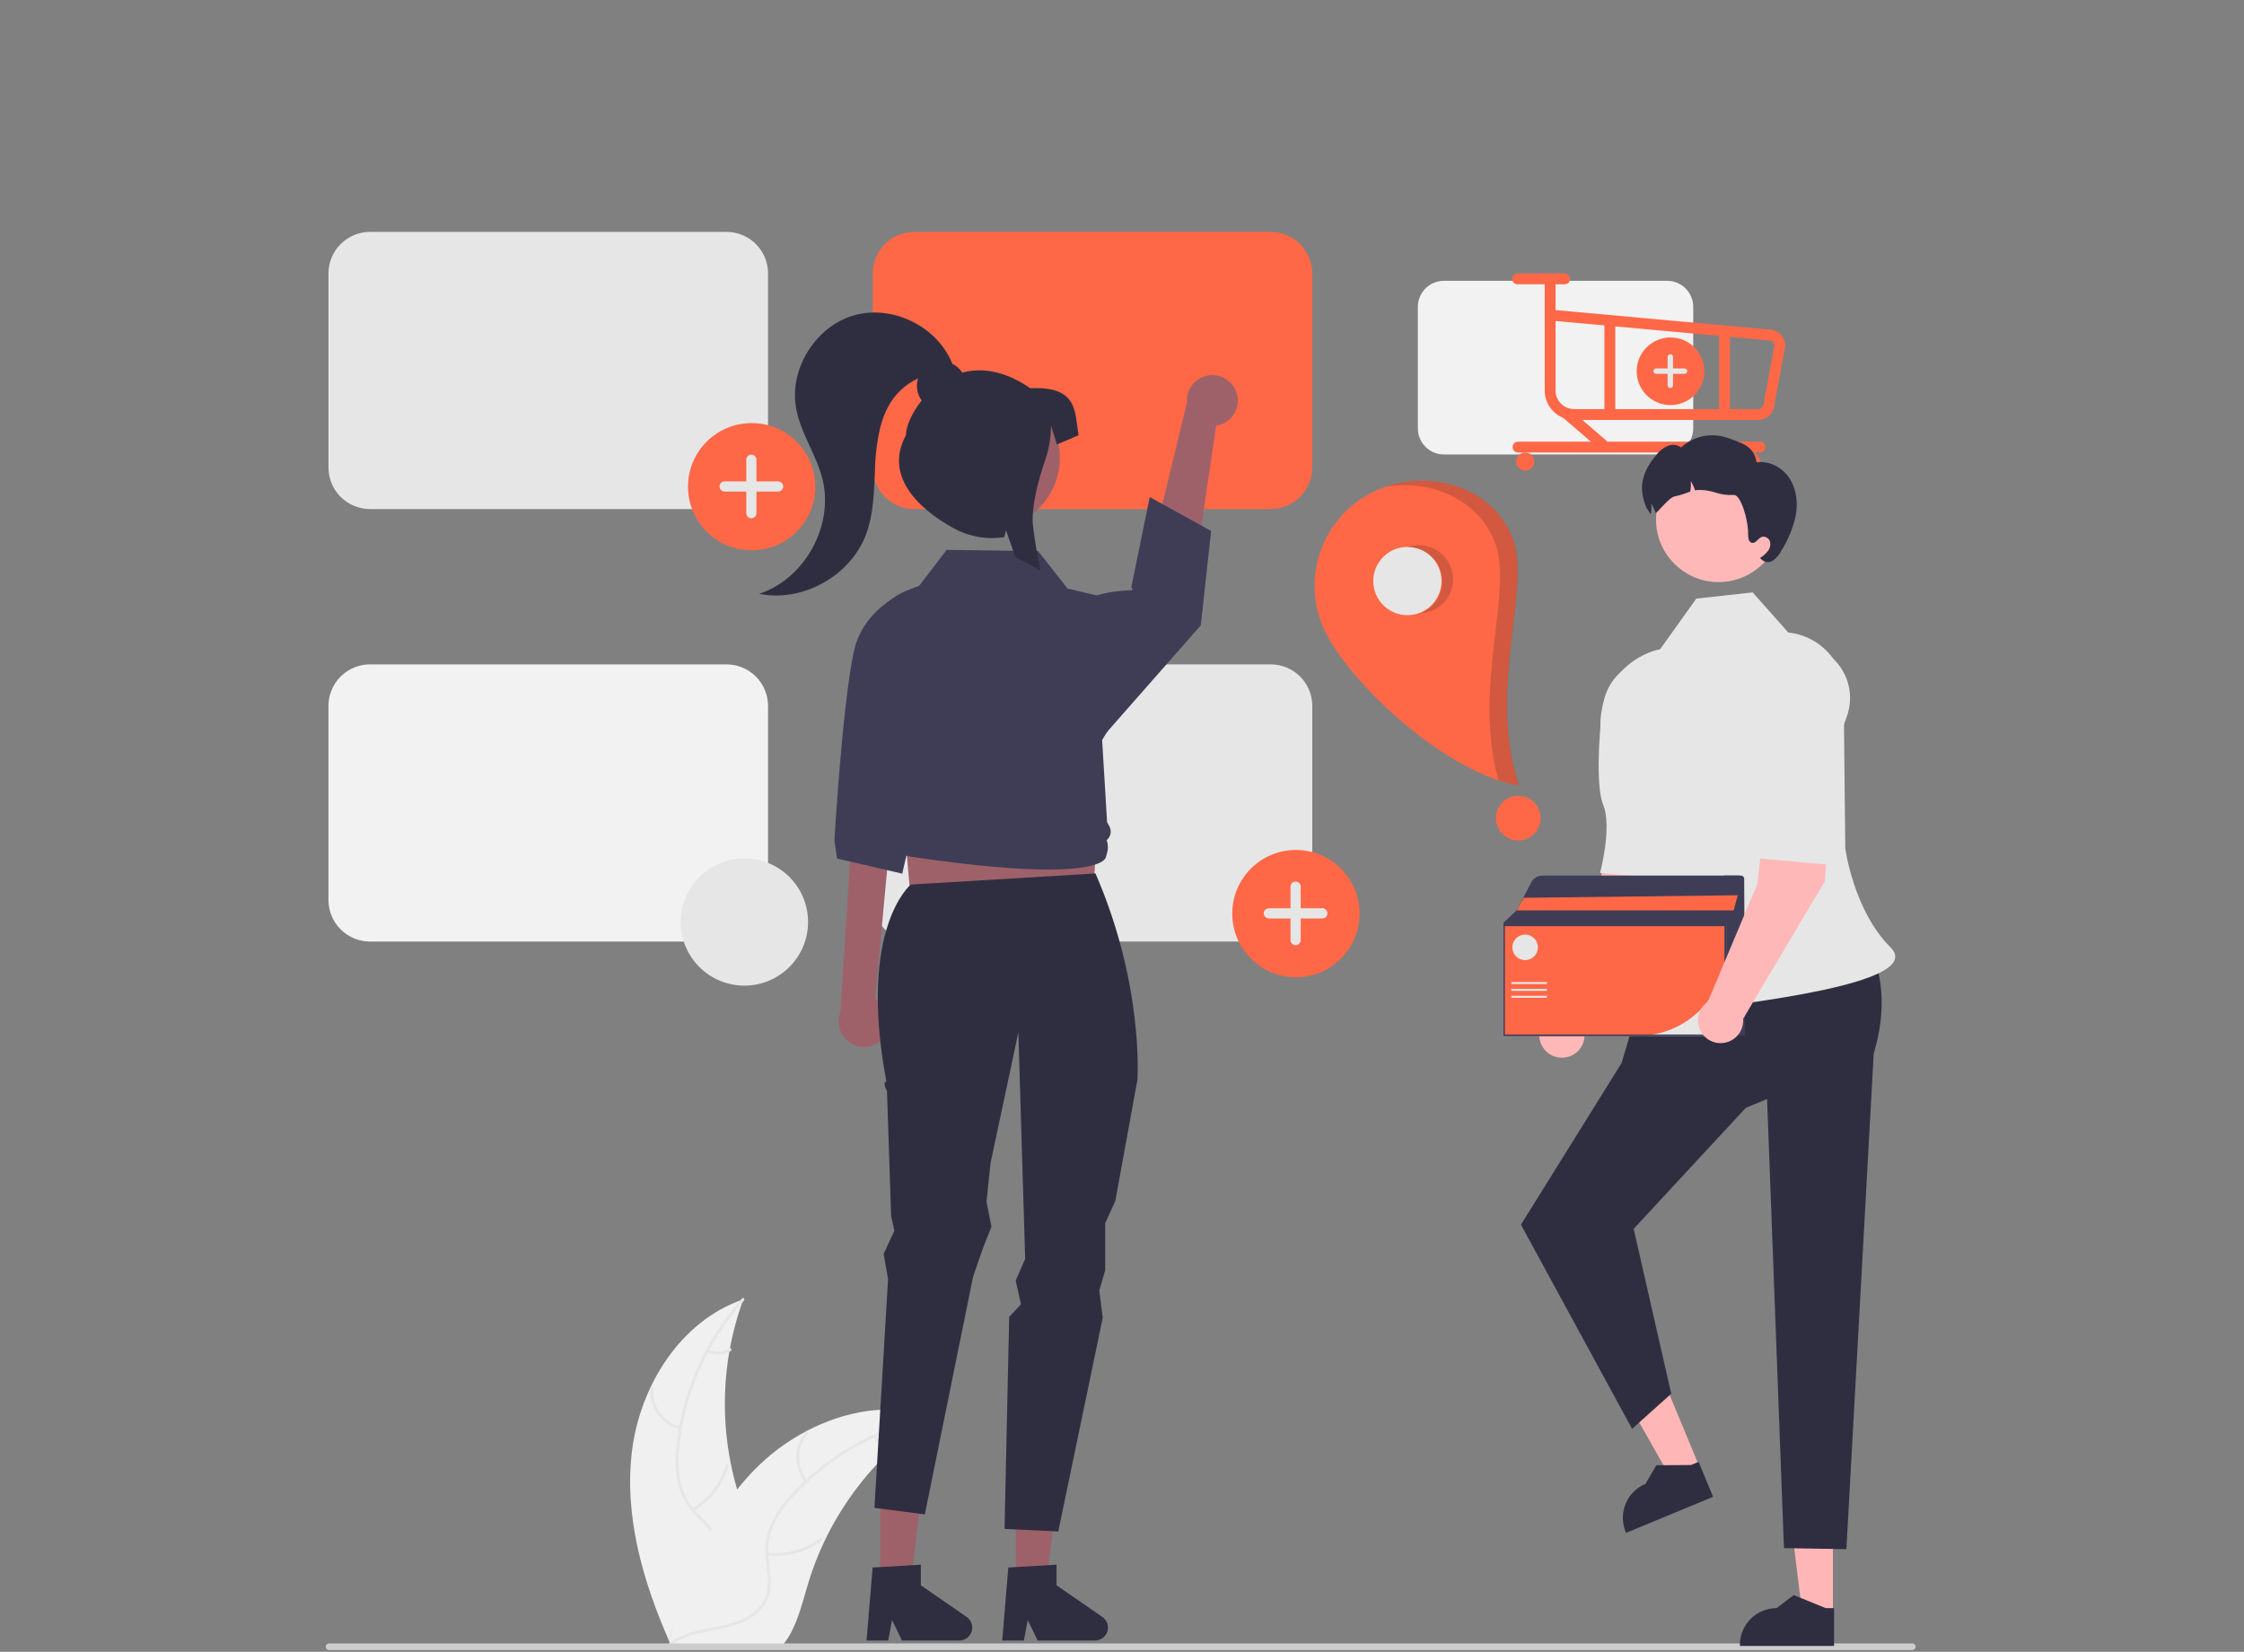 <svg width="804" height="592" viewBox="0 0 804 592" fill="none" xmlns="http://www.w3.org/2000/svg">
<rect x="0" y="0" width="804" height="592" fill="#808080" stroke="none"/>
<g clip-path="url(#clip0_48_89)">
<path d="M226.443 519.964C229.365 496.466 243.928 473.313 266.338 465.667C257.5 489.853 257.502 516.385 266.344 540.57C269.787 549.885 274.587 559.887 271.348 569.275C269.333 575.116 264.402 579.585 258.891 582.38C253.38 585.174 247.263 586.506 241.224 587.811L240.035 588.794C230.446 567.143 223.521 543.462 226.443 519.964Z" fill="#F0F0F0"/>
<path d="M266.561 466.111C253.51 480.734 245.399 499.097 243.379 518.592C242.869 522.781 243.023 527.024 243.835 531.166C244.757 535.174 246.735 538.863 249.564 541.848C252.146 544.685 255.115 547.287 256.962 550.702C257.882 552.464 258.419 554.401 258.538 556.385C258.656 558.369 258.354 560.356 257.651 562.215C256.02 566.893 252.806 570.706 249.533 574.326C245.898 578.344 242.06 582.461 240.515 587.789C240.328 588.435 239.337 588.106 239.524 587.462C242.212 578.192 251.21 572.927 255.501 564.578C257.504 560.682 258.344 556.159 256.467 552.047C254.825 548.451 251.766 545.764 249.126 542.915C246.324 540.043 244.267 536.528 243.136 532.678C242.116 528.592 241.799 524.361 242.198 520.168C242.946 510.715 245.175 501.437 248.805 492.676C252.892 482.653 258.664 473.404 265.87 465.328C266.316 464.828 267.004 465.615 266.561 466.111L266.561 466.111Z" fill="#E6E6E6"/>
<path d="M243.659 512.276C240.435 511.493 237.593 509.589 235.642 506.905C233.691 504.22 232.759 500.93 233.01 497.621C233.021 497.486 233.085 497.361 233.187 497.272C233.289 497.182 233.421 497.136 233.556 497.143C233.692 497.15 233.819 497.209 233.911 497.308C234.004 497.406 234.055 497.537 234.053 497.673C233.813 500.754 234.682 503.819 236.504 506.315C238.325 508.811 240.979 510.574 243.987 511.285C244.64 511.44 244.309 512.431 243.659 512.276Z" fill="#E6E6E6"/>
<path d="M248.065 540.582C253.89 537.105 258.189 531.559 260.107 525.052C260.296 524.407 261.287 524.735 261.098 525.379C259.09 532.147 254.604 537.909 248.535 541.514C247.956 541.858 247.49 540.924 248.065 540.582Z" fill="#E6E6E6"/>
<path d="M253.861 483.642C255.046 484.205 256.351 484.465 257.661 484.398C258.971 484.332 260.244 483.941 261.366 483.261C261.94 482.91 262.405 483.845 261.835 484.193C260.592 484.939 259.186 485.369 257.739 485.445C256.292 485.522 254.848 485.243 253.534 484.633C253.405 484.586 253.299 484.492 253.237 484.369C253.176 484.247 253.163 484.105 253.202 483.974C253.246 483.843 253.34 483.735 253.463 483.672C253.586 483.61 253.729 483.599 253.861 483.642Z" fill="#E6E6E6"/>
<path d="M334.648 507.637C334.295 507.866 333.943 508.095 333.59 508.333C328.871 511.436 324.411 514.918 320.255 518.744C319.929 519.034 319.603 519.334 319.286 519.633C309.373 528.957 301.276 540.041 295.408 552.32C293.078 557.208 291.122 562.267 289.559 567.452C287.401 574.613 285.631 582.549 281.359 588.406C280.92 589.022 280.444 589.611 279.932 590.168H241.326C241.239 590.124 241.151 590.089 241.062 590.045L239.521 590.115C239.583 589.842 239.653 589.56 239.715 589.287C239.75 589.129 239.794 588.97 239.829 588.812C239.856 588.706 239.882 588.6 239.9 588.503C239.909 588.468 239.918 588.433 239.926 588.406C239.944 588.31 239.97 588.221 239.988 588.133C240.376 586.557 240.775 584.98 241.186 583.403C241.186 583.395 241.186 583.395 241.194 583.386C244.211 571.342 248.646 559.699 254.406 548.7C254.583 548.374 254.759 548.039 254.953 547.713C257.62 542.844 260.681 538.202 264.104 533.832C265.987 531.445 267.989 529.155 270.103 526.97C275.576 521.336 281.901 516.599 288.846 512.93C302.692 505.62 318.723 502.819 333.52 507.284C333.899 507.399 334.269 507.514 334.648 507.637Z" fill="#F0F0F0"/>
<path d="M334.561 508.127C315.337 511.945 297.804 521.723 284.454 536.073C281.525 539.111 279.093 542.592 277.248 546.387C275.571 550.143 274.929 554.279 275.39 558.366C275.744 562.185 276.548 566.051 275.967 569.89C275.64 571.85 274.903 573.72 273.803 575.376C272.704 577.031 271.266 578.436 269.586 579.497C265.467 582.25 260.605 583.359 255.812 584.278C250.491 585.299 244.947 586.275 240.506 589.599C239.968 590.002 239.374 589.143 239.912 588.741C247.639 582.958 257.993 584.171 266.446 580.089C270.391 578.184 273.785 575.079 274.762 570.665C275.616 566.805 274.791 562.818 274.399 558.954C273.891 554.974 274.365 550.929 275.779 547.174C277.425 543.297 279.719 539.728 282.562 536.621C288.851 529.523 296.217 523.457 304.39 518.647C313.688 513.106 323.864 509.196 334.48 507.086C335.138 506.956 335.213 507.997 334.561 508.127H334.561Z" fill="#E6E6E6"/>
<path d="M288.481 531.2C286.377 528.633 285.254 525.402 285.313 522.084C285.372 518.766 286.608 515.577 288.801 513.086C289.247 512.584 290.048 513.252 289.602 513.755C287.556 516.071 286.405 519.042 286.356 522.132C286.308 525.221 287.366 528.227 289.339 530.605C289.767 531.123 288.906 531.714 288.481 531.2Z" fill="#E6E6E6"/>
<path d="M274.956 556.453C281.701 557.183 288.472 555.344 293.921 551.303C294.461 550.902 295.054 551.76 294.515 552.161C288.837 556.355 281.787 558.255 274.77 557.48C274.101 557.405 274.291 556.379 274.956 556.453Z" fill="#E6E6E6"/>
<path d="M313.866 514.478C314.473 515.641 315.359 516.635 316.445 517.37C317.531 518.106 318.782 518.56 320.087 518.693C320.757 518.758 320.566 519.785 319.901 519.719C318.46 519.566 317.078 519.063 315.877 518.253C314.675 517.443 313.69 516.351 313.008 515.073C312.933 514.957 312.906 514.818 312.93 514.683C312.955 514.549 313.029 514.428 313.14 514.347C313.254 514.268 313.394 514.238 313.53 514.263C313.666 514.288 313.786 514.365 313.866 514.478L313.866 514.478Z" fill="#E6E6E6"/>
<path d="M260.293 182.444H132.567C128.62 182.44 124.836 180.87 122.045 178.079C119.254 175.288 117.685 171.504 117.68 167.557V97.991C117.685 94.044 119.255 90.26 122.045 87.469C124.836 84.679 128.62 83.109 132.567 83.105H260.293C264.24 83.109 268.024 84.679 270.815 87.469C273.606 90.26 275.176 94.044 275.18 97.991V167.557C275.176 171.504 273.606 175.288 270.815 178.079C268.024 180.87 264.24 182.44 260.293 182.444V182.444Z" fill="#E6E6E6"/>
<path d="M455.293 182.444H327.567C323.62 182.44 319.836 180.87 317.045 178.079C314.254 175.288 312.685 171.504 312.68 167.557V97.991C312.685 94.044 314.254 90.26 317.045 87.469C319.836 84.679 323.62 83.109 327.567 83.105H455.293C459.24 83.109 463.024 84.679 465.815 87.469C468.606 90.26 470.176 94.044 470.18 97.991V167.557C470.176 171.504 468.606 175.288 465.815 178.079C463.024 180.87 459.24 182.44 455.293 182.444Z" fill="#FE6847"/>
<path d="M260.293 337.444H132.567C128.62 337.44 124.836 335.87 122.045 333.079C119.254 330.288 117.685 326.504 117.68 322.557V252.991C117.685 249.044 119.255 245.26 122.045 242.469C124.836 239.679 128.62 238.109 132.567 238.104H260.293C264.24 238.109 268.024 239.679 270.815 242.469C273.606 245.26 275.176 249.044 275.18 252.991V322.557C275.176 326.504 273.606 330.288 270.815 333.079C268.024 335.87 264.24 337.44 260.293 337.444Z" fill="#F2F2F2"/>
<path d="M455.293 337.444H327.567C323.62 337.44 319.836 335.87 317.045 333.079C314.254 330.288 312.685 326.504 312.68 322.557V252.991C312.685 249.044 314.254 245.26 317.045 242.469C319.836 239.679 323.62 238.109 327.567 238.104H455.293C459.24 238.109 463.024 239.679 465.815 242.469C468.606 245.26 470.176 249.044 470.18 252.991V322.557C470.176 326.504 468.606 330.288 465.815 333.079C463.024 335.87 459.24 337.44 455.293 337.444Z" fill="#E6E6E6"/>
<path d="M464.312 350.245C476.911 350.245 487.124 340.032 487.124 327.433C487.124 314.834 476.911 304.621 464.312 304.621C451.713 304.621 441.5 314.834 441.5 327.433C441.5 340.032 451.713 350.245 464.312 350.245Z" fill="#FE6847"/>
<path d="M473.785 325.518H466.029V317.761C466.029 317.522 465.981 317.284 465.89 317.063C465.798 316.842 465.664 316.64 465.494 316.471C465.325 316.301 465.123 316.167 464.902 316.075C464.681 315.984 464.443 315.936 464.204 315.936V315.936C463.964 315.936 463.727 315.984 463.505 316.075C463.284 316.167 463.083 316.301 462.913 316.471C462.744 316.64 462.609 316.842 462.517 317.063C462.426 317.284 462.379 317.522 462.379 317.761V325.518H454.622C454.383 325.518 454.145 325.565 453.924 325.656C453.703 325.748 453.501 325.883 453.332 326.052C453.162 326.222 453.028 326.423 452.936 326.644C452.845 326.866 452.797 327.103 452.797 327.343V327.343C452.797 327.582 452.845 327.82 452.936 328.041C453.028 328.263 453.162 328.464 453.332 328.633C453.501 328.803 453.703 328.937 453.924 329.029C454.145 329.121 454.383 329.168 454.622 329.168H462.379V336.924C462.379 337.164 462.426 337.401 462.518 337.622C462.609 337.844 462.744 338.045 462.913 338.214C463.083 338.384 463.284 338.518 463.505 338.61C463.727 338.702 463.964 338.749 464.204 338.749V338.749C464.688 338.749 465.152 338.557 465.494 338.214C465.836 337.872 466.029 337.408 466.029 336.924V329.168H473.785C474.024 329.168 474.262 329.12 474.483 329.029C474.705 328.937 474.906 328.803 475.075 328.633C475.245 328.464 475.379 328.262 475.471 328.041C475.563 327.82 475.61 327.582 475.61 327.343V327.343C475.61 327.103 475.563 326.866 475.471 326.644C475.379 326.423 475.245 326.222 475.075 326.052C474.906 325.883 474.705 325.748 474.483 325.656C474.262 325.565 474.024 325.517 473.785 325.517V325.517L473.785 325.518Z" fill="#E6E6E6"/>
<path d="M269.312 197.245C281.911 197.245 292.124 187.032 292.124 174.433C292.124 161.834 281.911 151.621 269.312 151.621C256.713 151.621 246.5 161.834 246.5 174.433C246.5 187.032 256.713 197.245 269.312 197.245Z" fill="#FE6847"/>
<path d="M278.784 172.517H271.028V164.761C271.028 164.521 270.981 164.284 270.889 164.063C270.798 163.841 270.663 163.64 270.494 163.471C270.324 163.301 270.123 163.167 269.902 163.075C269.68 162.983 269.443 162.936 269.203 162.936V162.936C268.964 162.936 268.726 162.983 268.505 163.075C268.283 163.167 268.082 163.301 267.913 163.471C267.743 163.64 267.609 163.841 267.517 164.063C267.425 164.284 267.378 164.521 267.378 164.761V164.761V172.517H259.622C259.382 172.517 259.145 172.564 258.924 172.656C258.702 172.748 258.501 172.882 258.331 173.052C258.162 173.221 258.028 173.423 257.936 173.644C257.844 173.865 257.797 174.103 257.797 174.342V174.342C257.797 174.826 257.989 175.291 258.331 175.633C258.674 175.975 259.138 176.168 259.622 176.168H267.378V183.924C267.378 184.163 267.425 184.401 267.517 184.622C267.609 184.844 267.743 185.045 267.913 185.214C268.082 185.384 268.283 185.518 268.505 185.61C268.726 185.702 268.964 185.749 269.203 185.749V185.749C269.443 185.749 269.68 185.702 269.902 185.61C270.123 185.518 270.324 185.384 270.494 185.214C270.663 185.045 270.798 184.844 270.889 184.622C270.981 184.401 271.028 184.163 271.028 183.924V176.167H278.784C279.024 176.167 279.261 176.12 279.483 176.029C279.704 175.937 279.906 175.802 280.075 175.633C280.244 175.463 280.379 175.262 280.471 175.041C280.562 174.819 280.61 174.582 280.61 174.342V174.342C280.61 173.858 280.417 173.394 280.075 173.052C279.733 172.71 279.268 172.517 278.784 172.517V172.517V172.517Z" fill="#E6E6E6"/>
<path d="M443.038 140.752C443.455 142.011 443.59 143.346 443.434 144.662C443.279 145.979 442.836 147.246 442.138 148.373C441.44 149.501 440.504 150.461 439.394 151.187C438.285 151.914 437.03 152.388 435.718 152.576L425.169 224.577L407.866 216.126L425.27 144.256C425.099 142.03 425.751 139.819 427.101 138.041C428.452 136.264 430.408 135.044 432.598 134.612C434.788 134.18 437.06 134.566 438.985 135.698C440.909 136.83 442.351 138.628 443.038 140.752L443.038 140.752Z" fill="#9E616A"/>
<path d="M317.052 371.352C317.822 370.273 318.346 369.038 318.588 367.734C318.829 366.43 318.782 365.089 318.449 363.806C318.116 362.522 317.506 361.327 316.661 360.305C315.816 359.283 314.758 358.459 313.56 357.89L320.676 281.304L305.771 288.944L301.117 362.745C300.295 364.82 300.263 367.125 301.027 369.223C301.791 371.32 303.297 373.065 305.262 374.126C307.226 375.187 309.511 375.49 311.684 374.979C313.857 374.468 315.767 373.177 317.052 371.352H317.052Z" fill="#9E616A"/>
<path d="M327.234 332.616L391.195 330.156L394.885 263.735H321.084L327.234 332.616Z" fill="#9E616A"/>
<path d="M315.363 567.187L326.293 567.186L331.492 525.029H315.361L315.363 567.187Z" fill="#9E616A"/>
<path d="M312.652 561.795L329.93 560.764V568.166L346.356 579.511C347.168 580.071 347.779 580.876 348.1 581.808C348.422 582.74 348.437 583.751 348.144 584.692C347.85 585.634 347.264 586.456 346.469 587.041C345.675 587.625 344.715 587.94 343.729 587.94H323.159L319.614 580.618L318.229 587.94H310.474L312.652 561.795Z" fill="#2F2E41"/>
<path d="M363.978 567.187L374.908 567.186L380.107 525.029H363.976L363.978 567.187Z" fill="#9E616A"/>
<path d="M326.347 317.024C326.347 317.024 307.21 332.474 317.584 387.652C316.004 387.84 317.793 390.954 317.793 390.954L319.29 435.914L320.447 441.067L316.601 449.381L318.186 458.415L313.298 540.407L331.356 542.742L348.636 457.599L351.927 448.026L355.227 439.635L353.447 430.688L354.907 416.8L364.869 369.971L367.308 451.189L363.905 458.943L365.799 467.454L361.58 471.972L359.912 547.962L379.167 548.863L395.098 472.26L393.862 462.484L395.982 455.256V438.373L399.612 430.405L407.526 386.958C407.526 386.958 409.914 352.999 392.494 313.039L326.347 317.024Z" fill="#2F2E41"/>
<path d="M334.146 208.533C334.146 208.533 309.975 213.313 305.81 233.928C301.645 254.542 298.965 301.19 298.965 301.19L299.877 307.687L323.259 313.108L338.183 247.746L334.146 208.533Z" fill="#3F3D56"/>
<path d="M389.31 215.491C389.31 215.491 391.76 212.058 405.481 211.528C406.046 211.506 405.346 210.386 405.346 210.386L411.945 178.133L433.936 190.308L430.223 224.121L394.088 265.222L389.31 215.491Z" fill="#3F3D56"/>
<path d="M375.602 311.642C365.25 311.643 349.666 310.5 326.207 307.017C324.696 306.789 323.297 306.084 322.215 305.005C321.133 303.926 320.425 302.529 320.193 301.018C319.427 300.21 318.929 299.184 318.765 298.082C318.602 296.98 318.783 295.854 319.282 294.858L319.304 294.816L318.772 294.189C317.95 293.223 317.467 292.015 317.397 290.749C317.327 289.482 317.674 288.228 318.385 287.178L311.12 235.203C310.383 230.042 311.511 224.787 314.303 220.383C317.094 215.98 321.365 212.717 326.348 211.181L329.03 210.346L339.172 197.08L339.372 197.082L371.933 197.516L382.5 210.934L399.58 214.961L399.625 215.221L403.591 238.135C405.653 250.053 400.923 254.741 394.885 265.222L396.657 294.656L397.461 296.117C397.907 296.926 398.057 297.865 397.884 298.772C397.711 299.679 397.226 300.497 396.513 301.085C397.052 302.624 397.089 304.295 396.618 305.857L396.2 307.238C396.201 307.277 396.09 307.839 395.188 308.523C393.562 309.758 388.893 311.642 375.602 311.642Z" fill="#3F3D56"/>
<path d="M361.266 561.795L378.544 560.764V568.166L394.971 579.511C395.782 580.071 396.393 580.876 396.715 581.808C397.036 582.74 397.051 583.751 396.758 584.692C396.465 585.634 395.878 586.456 395.084 587.041C394.289 587.625 393.329 587.94 392.343 587.94H371.773L368.228 580.618L366.844 587.94H359.088L361.266 561.795Z" fill="#2F2E41"/>
<path d="M379.413 168.17C381.671 154.254 372.221 141.142 358.305 138.884C344.389 136.626 331.277 146.076 329.019 159.992C326.761 173.908 336.211 187.02 350.127 189.278C364.043 191.536 377.155 182.086 379.413 168.17Z" fill="#9E616A"/>
<path d="M369.142 139.138C359.787 132.703 351.548 131.723 344.78 133.548C343.903 132.191 342.672 131.099 341.221 130.388C335.943 117.088 319.879 109.101 306.094 112.983C292.219 116.891 282.646 132.26 285.257 146.436C286.875 155.223 292.405 162.832 294.629 171.485C298.935 188.237 288.431 207.426 272 212.825C287.558 215.949 304.683 206.446 310.264 191.592C312.975 184.377 313.138 176.5 313.483 168.8C313.574 163.485 314.225 158.195 315.426 153.017C316.021 150.694 316.863 148.441 317.937 146.297C320.276 141.583 324.161 137.814 328.943 135.619C328.515 136.943 328.408 138.351 328.631 139.725C328.854 141.099 329.4 142.4 330.225 143.521C326.577 148.092 324.59 153.034 324.59 155.995C317.011 169.847 327.85 181.746 341.703 189.325C347.228 192.364 353.608 193.476 359.835 192.486L360.415 190.012L361.2 192.241L363.821 199.712C366.845 201.175 369.843 202.778 372.814 204.523C371.685 199.221 370.772 193.93 370.144 188.756C369.274 181.714 372.307 171.23 374.495 164.855C375.851 160.926 376.547 156.799 376.555 152.642V152.46L378.685 159.303L386.441 155.994C384.998 147.718 386.441 138.323 369.142 139.138Z" fill="#2F2E41"/>
<path d="M685.173 591.375H117.879C117.564 591.373 117.263 591.247 117.041 591.024C116.819 590.801 116.694 590.499 116.694 590.184C116.694 589.87 116.819 589.568 117.041 589.344C117.263 589.121 117.564 588.995 117.879 588.994H685.173C685.488 588.995 685.789 589.121 686.011 589.344C686.233 589.568 686.358 589.87 686.358 590.184C686.358 590.499 686.233 590.801 686.011 591.024C685.789 591.247 685.488 591.373 685.173 591.375V591.375Z" fill="#CCCCCC"/>
<path d="M266.704 353.243C279.303 353.243 289.516 343.03 289.516 330.431C289.516 317.832 279.303 307.619 266.704 307.619C254.105 307.619 243.892 317.832 243.892 330.431C243.892 343.03 254.105 353.243 266.704 353.243Z" fill="#E6E6E6"/>
<path d="M597.339 162.876H517.326C514.853 162.873 512.483 161.889 510.735 160.141C508.986 158.392 508.003 156.022 508 153.549V109.97C508.003 107.498 508.986 105.127 510.735 103.379C512.483 101.631 514.854 100.647 517.326 100.645H597.339C599.811 100.647 602.182 101.631 603.93 103.379C605.679 105.127 606.662 107.498 606.665 109.97V153.549C606.662 156.022 605.679 158.392 603.93 160.141C602.182 161.889 599.811 162.873 597.339 162.876V162.876Z" fill="#F2F2F2"/>
<path d="M598.517 145.174C605.208 145.174 610.632 139.75 610.632 133.06C610.632 126.369 605.208 120.945 598.517 120.945C591.827 120.945 586.403 126.369 586.403 133.06C586.403 139.75 591.827 145.174 598.517 145.174Z" fill="#FE6847"/>
<path d="M603.548 132.042H599.429V127.923C599.429 127.796 599.404 127.67 599.355 127.552C599.306 127.435 599.235 127.328 599.145 127.238C599.055 127.148 598.948 127.077 598.831 127.028C598.713 126.979 598.587 126.954 598.46 126.954C598.203 126.954 597.956 127.056 597.774 127.238C597.593 127.42 597.49 127.666 597.49 127.923V132.042H593.372C593.115 132.042 592.868 132.144 592.686 132.326C592.504 132.508 592.402 132.754 592.402 133.012V133.012C592.402 133.139 592.427 133.265 592.476 133.382C592.525 133.5 592.596 133.607 592.686 133.697C592.776 133.787 592.883 133.858 593.001 133.907C593.118 133.956 593.244 133.981 593.372 133.981H597.491V138.1C597.491 138.227 597.516 138.353 597.564 138.471C597.613 138.588 597.684 138.695 597.774 138.785C597.864 138.875 597.971 138.946 598.089 138.995C598.206 139.044 598.332 139.069 598.46 139.069V139.069C598.717 139.069 598.963 138.967 599.145 138.785C599.327 138.603 599.429 138.357 599.429 138.1V133.981H603.548C603.805 133.981 604.052 133.879 604.233 133.697C604.415 133.515 604.517 133.269 604.517 133.012V133.012C604.517 132.884 604.492 132.758 604.443 132.641C604.395 132.523 604.323 132.416 604.233 132.326C604.143 132.236 604.036 132.165 603.919 132.116C603.801 132.067 603.675 132.042 603.548 132.042L603.548 132.042Z" fill="#E6E6E6"/>
<path d="M629.937 150.509H563.999C561.2 150.506 558.517 149.392 556.538 147.414C554.559 145.435 553.446 142.752 553.443 139.953V100.593C553.444 100.078 553.649 99.585 554.014 99.221C554.379 98.857 554.873 98.653 555.388 98.653C555.903 98.653 556.397 98.857 556.761 99.221C557.126 99.585 557.331 100.078 557.332 100.593V111.134L633.923 118.097C635.453 118.124 636.911 118.75 637.984 119.841C639.057 120.932 639.659 122.4 639.661 123.93C639.661 124.051 639.649 124.17 639.627 124.289L635.768 144.873C635.714 146.385 635.077 147.817 633.99 148.868C632.902 149.919 631.449 150.507 629.937 150.509V150.509ZM557.333 115.04V139.953C557.335 141.72 558.038 143.415 559.287 144.665C560.537 145.914 562.232 146.617 563.999 146.619H629.937C630.453 146.619 630.947 146.414 631.311 146.049C631.676 145.684 631.881 145.19 631.882 144.674C631.882 144.554 631.893 144.434 631.915 144.316L635.766 123.78C635.727 123.292 635.506 122.836 635.147 122.504C634.788 122.171 634.316 121.986 633.826 121.986C633.768 121.986 633.709 121.983 633.65 121.977L557.333 115.04Z" fill="#FE6847"/>
<path d="M546.478 168.66C548.268 168.66 549.719 167.209 549.719 165.419C549.719 163.628 548.268 162.177 546.478 162.177C544.687 162.177 543.236 163.628 543.236 165.419C543.236 167.209 544.687 168.66 546.478 168.66Z" fill="#FE6847"/>
<path d="M627.344 168.66C629.134 168.66 630.585 167.209 630.585 165.419C630.585 163.628 629.134 162.177 627.344 162.177C625.554 162.177 624.103 163.628 624.103 165.419C624.103 167.209 625.554 168.66 627.344 168.66Z" fill="#FE6847"/>
<path d="M630.585 162.177H543.884C543.368 162.177 542.874 161.972 542.509 161.608C542.144 161.243 541.939 160.748 541.939 160.232C541.939 159.717 542.144 159.222 542.509 158.857C542.874 158.492 543.368 158.288 543.884 158.288H630.585C631.1 158.288 631.595 158.492 631.96 158.857C632.325 159.222 632.529 159.717 632.529 160.232C632.529 160.748 632.325 161.243 631.96 161.608C631.595 161.972 631.1 162.177 630.585 162.177V162.177Z" fill="#FE6847"/>
<path d="M560.574 101.89H543.719C543.204 101.888 542.711 101.683 542.347 101.318C541.983 100.954 541.779 100.46 541.779 99.945C541.779 99.43 541.983 98.936 542.347 98.571C542.711 98.207 543.204 98.001 543.719 98H560.574C561.089 98.001 561.582 98.207 561.946 98.571C562.31 98.936 562.514 99.43 562.514 99.945C562.514 100.46 562.31 100.954 561.946 101.318C561.582 101.683 561.089 101.888 560.574 101.89V101.89Z" fill="#FE6847"/>
<path d="M574.095 161.187C573.63 161.188 573.181 161.021 572.828 160.717L560.046 149.732C559.851 149.566 559.692 149.363 559.576 149.135C559.46 148.907 559.391 148.659 559.371 148.404C559.351 148.149 559.382 147.892 559.462 147.649C559.542 147.406 559.668 147.181 559.835 146.987C560.002 146.793 560.205 146.634 560.433 146.519C560.661 146.404 560.91 146.335 561.165 146.315C561.42 146.296 561.676 146.328 561.919 146.408C562.162 146.488 562.387 146.615 562.58 146.782L575.363 157.767C575.664 158.026 575.879 158.371 575.979 158.756C576.078 159.14 576.057 159.546 575.919 159.919C575.781 160.291 575.532 160.612 575.206 160.839C574.88 161.066 574.492 161.187 574.095 161.187V161.187Z" fill="#FE6847"/>
<path d="M576.788 149.314C576.533 149.314 576.28 149.264 576.044 149.166C575.808 149.068 575.594 148.925 575.413 148.744C575.232 148.564 575.089 148.349 574.991 148.114C574.894 147.878 574.843 147.625 574.843 147.369V116.151C574.843 115.635 575.048 115.141 575.413 114.776C575.778 114.411 576.272 114.206 576.788 114.206C577.304 114.206 577.798 114.411 578.163 114.776C578.528 115.141 578.733 115.635 578.733 116.151V147.369C578.733 147.625 578.683 147.877 578.585 148.113C578.487 148.349 578.344 148.564 578.163 148.744C577.983 148.925 577.768 149.068 577.532 149.166C577.297 149.264 577.044 149.314 576.788 149.314H576.788Z" fill="#FE6847"/>
<path d="M617.87 149.314C617.614 149.314 617.361 149.264 617.125 149.166C616.889 149.068 616.675 148.925 616.494 148.745C616.314 148.564 616.171 148.35 616.073 148.114C615.975 147.878 615.925 147.625 615.925 147.37V118.744C615.926 118.229 616.131 117.736 616.496 117.372C616.861 117.008 617.355 116.804 617.87 116.804C618.385 116.804 618.879 117.008 619.243 117.372C619.608 117.736 619.813 118.229 619.814 118.744V147.369C619.814 147.625 619.764 147.878 619.666 148.114C619.569 148.35 619.425 148.564 619.245 148.745C619.064 148.925 618.85 149.068 618.614 149.166C618.378 149.264 618.125 149.314 617.87 149.314H617.87Z" fill="#FE6847"/>
<path d="M599.443 286.772L581.23 284.163C575.071 294.463 572.882 321.878 572.882 321.878L555.057 364.242C553.877 365.044 552.929 366.143 552.308 367.428C551.687 368.712 551.415 370.138 551.521 371.561C551.626 372.984 552.104 374.355 552.907 375.534C553.711 376.713 554.81 377.661 556.096 378.28C557.381 378.899 558.807 379.169 560.23 379.062C561.653 378.955 563.023 378.475 564.201 377.671C565.38 376.866 566.326 375.765 566.944 374.479C567.561 373.193 567.829 371.766 567.721 370.343L596.986 321.033L599.443 286.772Z" fill="#FFB8B8"/>
<path d="M596.544 236.209C599.363 236.646 602.051 237.698 604.417 239.292C606.783 240.885 608.769 242.981 610.233 245.429C611.697 247.877 612.604 250.618 612.888 253.456C613.173 256.294 612.828 259.161 611.879 261.851L608.014 272.805C608.014 272.805 605.91 305.79 597.887 315.101L573.266 312.872C573.266 312.872 577.768 296.231 574.312 288.179C572.195 283.248 572.313 266.217 574.398 252.363C574.789 249.847 575.672 247.433 576.997 245.259C578.322 243.085 580.063 241.193 582.12 239.693C584.177 238.192 586.51 237.112 588.985 236.514C591.46 235.917 594.029 235.813 596.544 236.209V236.209Z" fill="#E6E6E6"/>
<path d="M656.734 578.466L645.763 578.465L640.544 536.148L656.736 536.149L656.734 578.466Z" fill="#FFB6B6"/>
<path d="M657.12 589.91L623.383 589.909V589.482C623.384 586 624.767 582.66 627.23 580.197C629.692 577.735 633.032 576.351 636.515 576.351H636.516L642.678 571.676L654.176 576.352L657.121 576.352L657.12 589.91Z" fill="#2F2E41"/>
<path d="M609.037 526.021L598.903 530.222L577.871 493.133L592.829 486.931L609.037 526.021Z" fill="#FFB6B6"/>
<path d="M613.779 536.444L582.615 549.367L582.451 548.973C581.117 545.756 581.116 542.14 582.447 538.922C583.779 535.704 586.334 533.147 589.551 531.813L589.551 531.812L593.453 525.133L605.865 525.048L608.585 523.92L613.779 536.444Z" fill="#2F2E41"/>
<path d="M669.278 337.742L591.42 345.877L581.005 380.955L544.937 438.917L584.761 512.085L598.785 499.496L585.323 440.413L625.504 397.034L633.123 393.873L639.172 554.84L661.542 555.208L671.331 377.59C676.035 361.899 674.619 348.944 669.278 337.742Z" fill="#2F2E41"/>
<path d="M640.732 226.695L627.953 212.306L607.76 214.549L594.832 232.642C587.95 234.224 581.936 238.384 578.028 244.264C574.12 250.145 572.614 257.3 573.821 264.257C578.837 293.146 595.887 321.165 590.257 335.418C581.712 357.055 581.19 365.88 601.646 362.846C622.103 359.813 690.636 352.82 677.349 339.533C664.062 326.246 661.143 304.043 661.143 304.043L660.61 253.246C661.175 250.182 661.1 247.035 660.389 244.002C659.679 240.968 658.348 238.115 656.481 235.621C654.614 233.127 652.251 231.047 649.54 229.511C646.83 227.975 643.831 227.016 640.732 226.695L640.732 226.695Z" fill="#E6E6E6"/>
<path d="M615.759 208.623C628.139 208.623 638.175 198.588 638.175 186.208C638.175 173.828 628.139 163.792 615.759 163.792C603.379 163.792 593.344 173.828 593.344 186.208C593.344 198.588 603.379 208.623 615.759 208.623Z" fill="#FFB8B8"/>
<path d="M643.379 184.877C642.378 189.419 640.572 193.745 638.047 197.65C637.377 198.982 636.376 200.119 635.139 200.952C634.513 201.354 633.766 201.523 633.028 201.431C632.29 201.338 631.608 200.99 631.1 200.447L630.555 200.003C631.624 199.344 632.579 198.515 633.382 197.549C633.78 197.064 634.056 196.492 634.188 195.879C634.319 195.266 634.303 194.63 634.14 194.025C633.946 193.428 633.529 192.93 632.975 192.634C632.421 192.338 631.775 192.269 631.171 192.44C629.858 192.955 629.061 194.853 627.688 194.56C626.577 194.318 626.345 192.854 626.345 191.703C626.385 185.685 623.477 177.132 621.225 177.395C618.95 177.519 616.673 177.214 614.511 176.496C612.346 175.777 610.062 175.485 607.786 175.638C607.624 175.658 607.463 175.689 607.291 175.719C606.926 174.575 606.424 173.48 605.797 172.457C605.867 173.692 605.806 174.931 605.615 176.153C603.804 176.899 601.932 177.491 600.021 177.92C597.941 178.213 593.367 184.433 593.155 183.797C592.79 182.653 592.288 181.558 591.66 180.535C591.731 181.77 591.67 183.009 591.479 184.231C591.469 184.281 591.469 184.322 591.458 184.372C590.449 183.029 589.833 181.393 590.176 182.645C586.793 174.992 588.106 169.509 593.427 163.057C594.464 161.669 595.837 160.568 597.416 159.856C598.207 159.509 599.073 159.371 599.933 159.456C600.792 159.541 601.616 159.845 602.323 160.341C604.493 158.351 607.156 156.978 610.036 156.363C612.916 155.749 615.907 155.916 618.701 156.847C624.244 158.776 628.515 159.906 629.364 165.723C633.948 164.985 638.663 167.591 641.188 171.478C643.702 175.376 644.217 180.323 643.379 184.877Z" fill="#2F2E41"/>
<path d="M625.201 371.058H617.762V313.798H623.812C624.105 313.798 624.386 313.914 624.594 314.121C624.802 314.328 624.919 314.608 624.921 314.901L625.201 371.058Z" fill="#3F3D56"/>
<path d="M618.457 371.361H538.563V330.583H618.457V371.361Z" fill="#E6E6E6"/>
<path d="M586.967 371.209H538.715V330.734H618.305V339.871C618.296 348.179 614.991 356.145 609.116 362.02C603.241 367.895 595.275 371.2 586.967 371.209V371.209Z" fill="#FE6847"/>
<path d="M623.99 315.425C623.95 315.501 623.918 315.581 623.897 315.664L621.142 326.283L618.154 331.943H538.867V330.533L543.381 326.283L548.647 316.211C548.879 315.766 549.184 315.364 549.55 315.02V315.02C550.384 314.235 551.485 313.798 552.63 313.798H623.009C623.201 313.798 623.388 313.848 623.555 313.942C623.721 314.036 623.86 314.171 623.959 314.335C624.058 314.498 624.112 314.685 624.118 314.876C624.123 315.067 624.079 315.256 623.99 315.425V315.425Z" fill="#3F3D56"/>
<path d="M618.457 371.361H538.563V330.583H618.457V371.361ZM539.17 370.754H617.851V331.189H539.17V370.754Z" fill="#3F3D56"/>
<path d="M622.613 320.857L621.142 326.284H543.381L545.893 321.767L622.613 320.857Z" fill="#FE6847"/>
<path d="M554.246 351.951H541.51V352.656H554.246V351.951Z" fill="#E6E6E6"/>
<path d="M554.246 354.417H541.51V355.122H554.246V354.417Z" fill="#E6E6E6"/>
<path d="M554.246 356.884H541.51V357.589H554.246V356.884Z" fill="#E6E6E6"/>
<path d="M546.443 344.1C548.973 344.1 551.024 342.049 551.024 339.519C551.024 336.989 548.973 334.938 546.443 334.938C543.913 334.938 541.862 336.989 541.862 339.519C541.862 342.049 543.913 344.1 546.443 344.1Z" fill="#E6E6E6"/>
<path d="M656.283 281.536L638.07 278.928C631.91 289.228 629.721 316.643 629.721 316.643L611.897 359.007C610.717 359.809 609.769 360.907 609.148 362.192C608.527 363.477 608.255 364.903 608.361 366.326C608.466 367.749 608.944 369.119 609.747 370.299C610.55 371.478 611.65 372.425 612.936 373.045C614.221 373.664 615.647 373.934 617.07 373.827C618.493 373.72 619.863 373.24 621.041 372.435C622.22 371.631 623.166 370.53 623.783 369.244C624.401 367.957 624.669 366.531 624.561 365.108L653.826 315.797L656.283 281.536Z" fill="#FFB8B8"/>
<path d="M646.411 230.974C649.23 231.41 651.918 232.463 654.284 234.056C656.65 235.65 658.636 237.745 660.1 240.193C661.564 242.642 662.471 245.382 662.756 248.221C663.04 251.059 662.696 253.925 661.746 256.615L657.881 267.57C657.881 267.57 662.75 300.555 654.726 309.866L630.106 307.637C630.106 307.637 634.607 290.996 631.152 282.944C629.035 278.013 629.153 260.982 631.238 247.128C632.83 236.549 635.839 229.336 646.411 230.974Z" fill="#E6E6E6"/>
<path d="M491.76 176.397C482.861 180.835 476.09 188.626 472.936 198.056C469.782 207.486 470.503 217.783 474.941 226.682C484.182 245.212 517.577 276.814 544.221 281.589C532.76 246.789 548.696 211.417 542.044 193.216C534.936 173.768 510.289 167.156 491.76 176.397Z" fill="#FE6847"/>
<path d="M504.25 220.468C511.003 220.468 516.478 214.993 516.478 208.24C516.478 201.487 511.003 196.013 504.25 196.013C497.497 196.013 492.022 201.487 492.022 208.24C492.022 214.993 497.497 220.468 504.25 220.468Z" fill="#E6E6E6"/>
<path d="M543.986 301.215C548.409 301.215 551.995 297.63 551.995 293.207C551.995 288.783 548.409 285.198 543.986 285.198C539.563 285.198 535.978 288.783 535.978 293.207C535.978 297.63 539.563 301.215 543.986 301.215Z" fill="#FE6847"/>
<path opacity="0.2" d="M507.976 195.387C509.582 195.331 511.183 195.592 512.688 196.155C514.192 196.719 515.571 197.573 516.745 198.669C517.92 199.766 518.866 201.083 519.531 202.545C520.196 204.008 520.567 205.587 520.621 207.193C520.676 208.798 520.413 210.399 519.849 211.903C519.284 213.407 518.429 214.785 517.331 215.959C516.234 217.132 514.916 218.078 513.453 218.741C511.99 219.405 510.41 219.774 508.805 219.827C511.526 218.815 513.798 216.868 515.215 214.333C516.631 211.799 517.1 208.843 516.536 205.995C515.972 203.147 514.414 200.592 512.138 198.789C509.863 196.985 507.021 196.049 504.119 196.15C505.355 195.689 506.658 195.431 507.976 195.387V195.387Z" fill="#231F20"/>
<path opacity="0.2" d="M542.106 193.223C548.758 211.424 532.822 246.797 544.283 281.597C541.768 281.134 539.291 280.485 536.872 279.657C527.534 246.016 542.19 212.401 535.763 194.815C530.01 179.076 512.771 171.746 496.583 174.42C514.35 168.361 535.592 175.401 542.106 193.223Z" fill="#231F20"/>
</g>
<defs>
<clipPath id="clip0_48_89">
<rect width="803.052" height="591.375" fill="white"/>
</clipPath>
</defs>
</svg>
